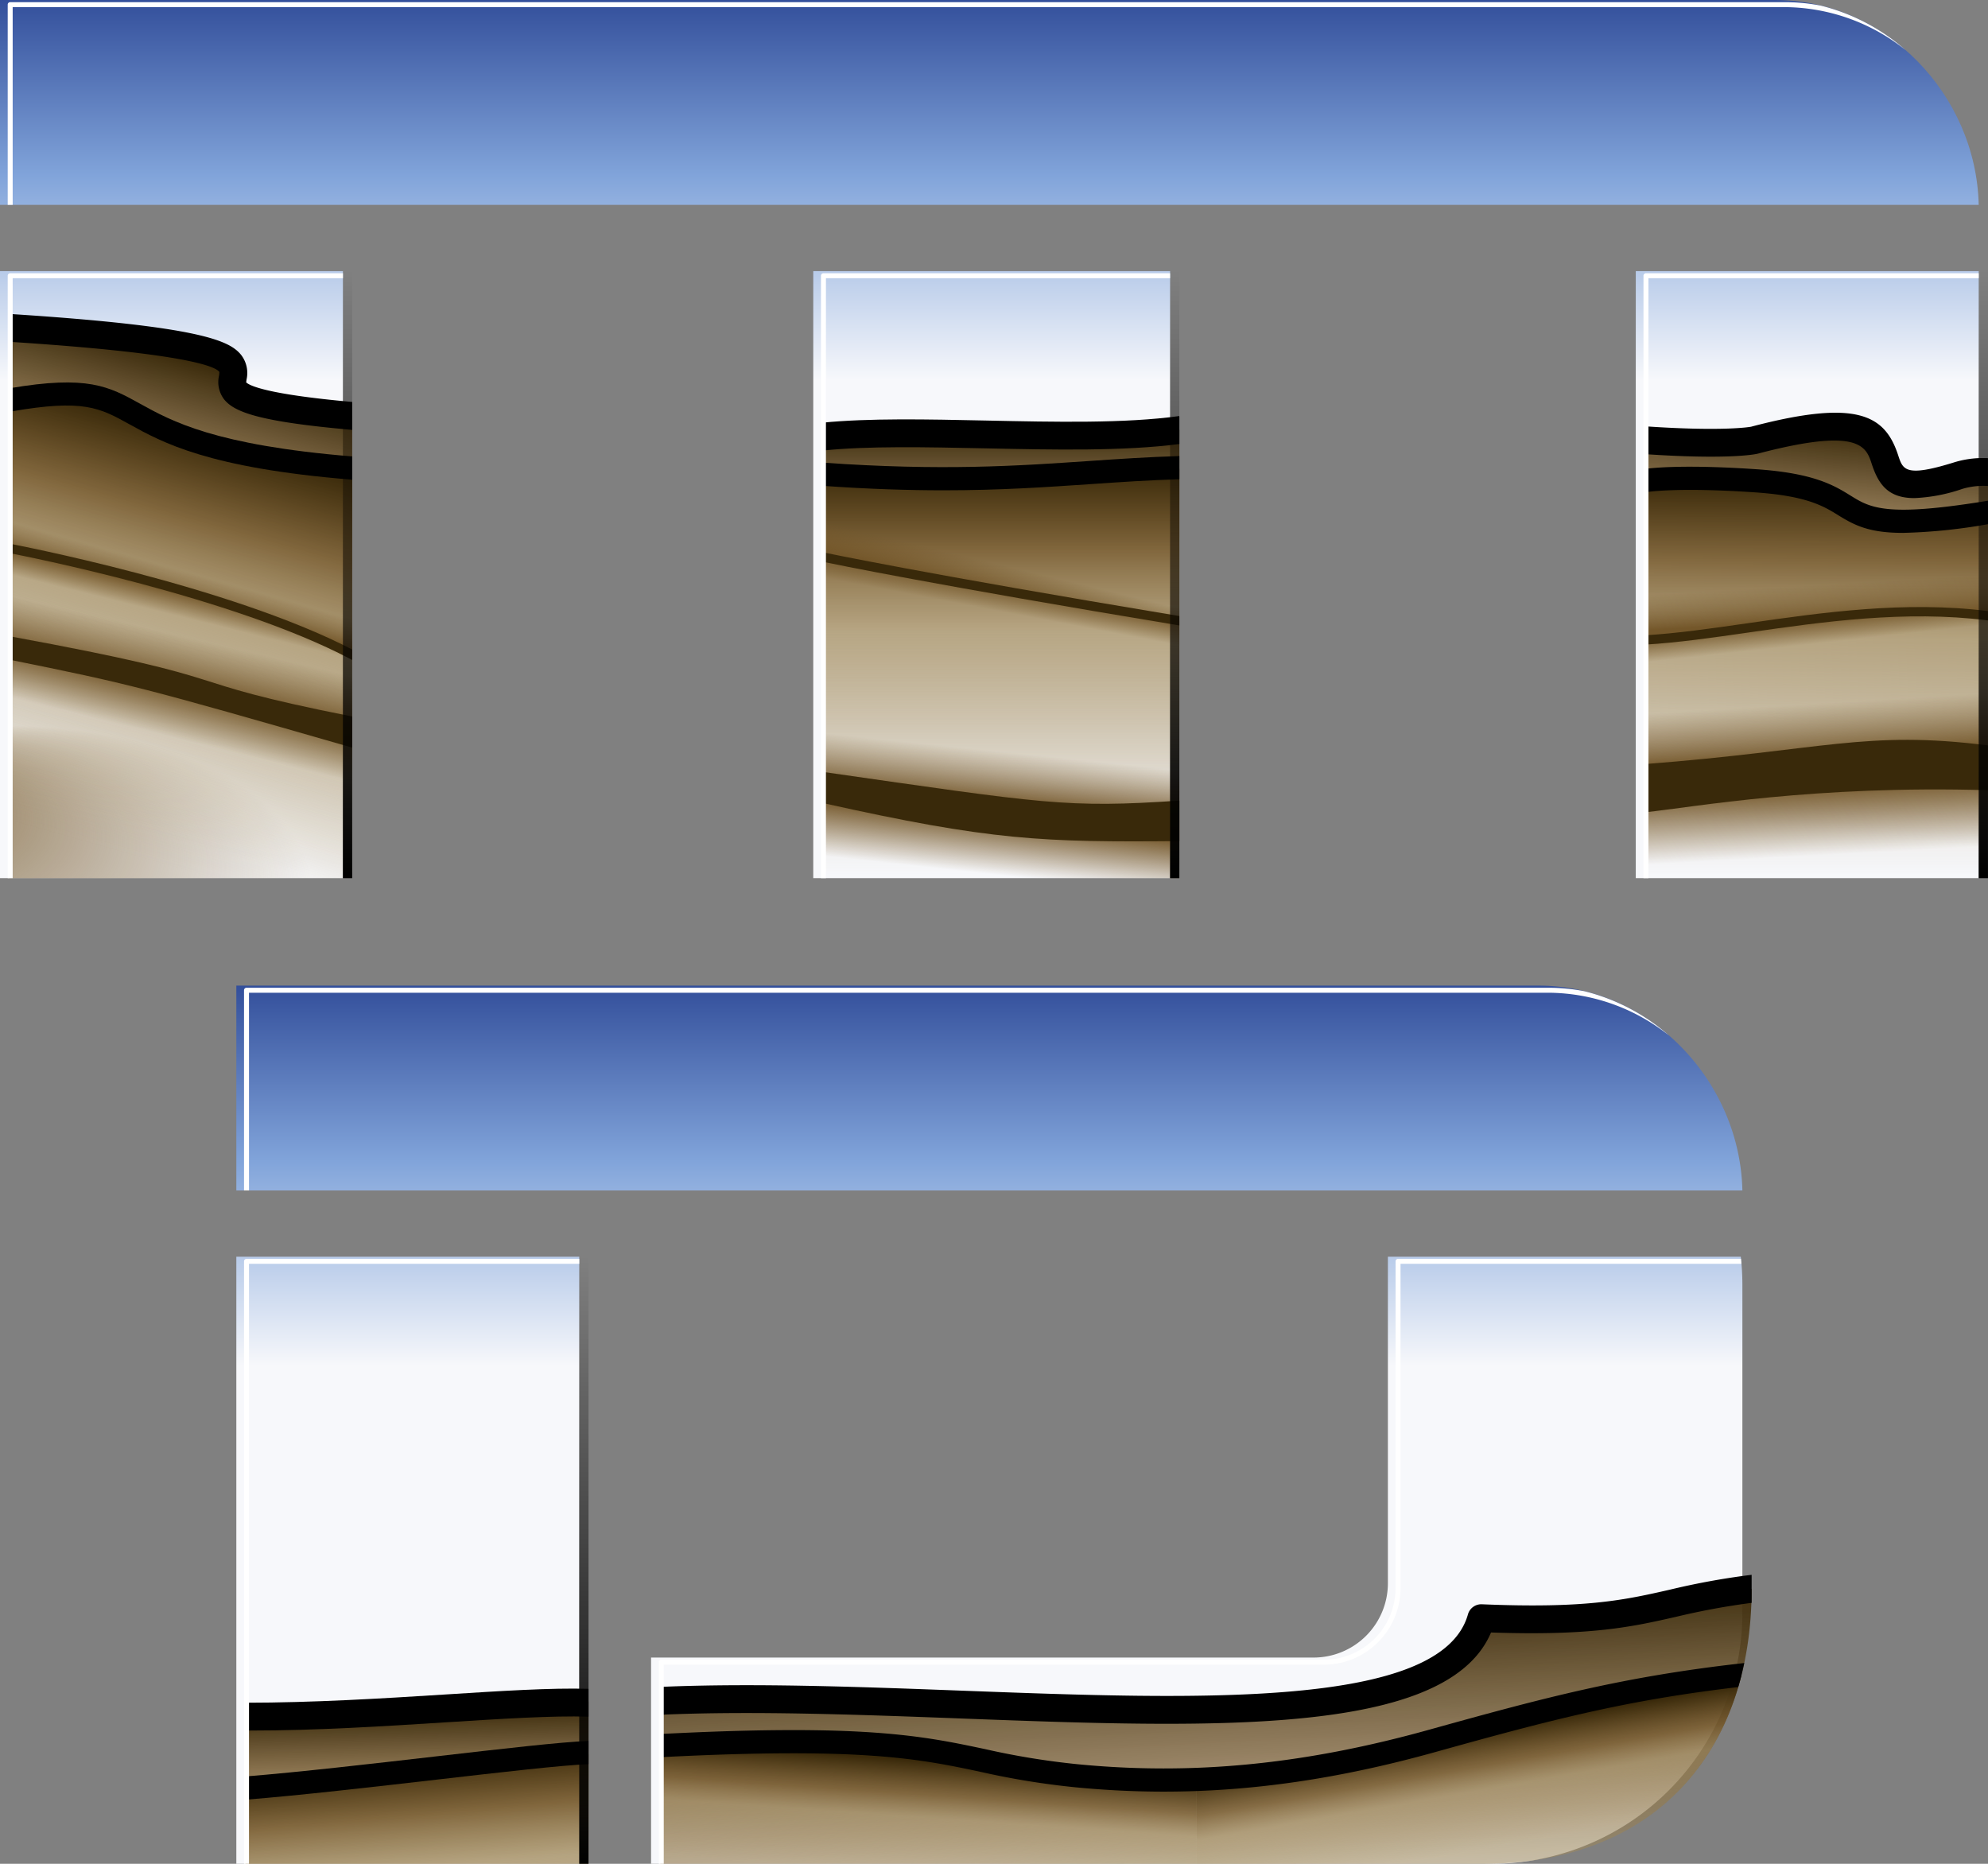 <svg id="Mega_Drive" data-name="Mega Drive" xmlns="http://www.w3.org/2000/svg" xmlns:xlink="http://www.w3.org/1999/xlink" viewBox="0 0 400.005 375"><rect x="0" y="0" width="400.005" height="375" fill="#808080" stroke="none"/><defs><linearGradient id="linear-gradient" x1="199.069" y1="-1" x2="199.069" y2="175.69" gradientTransform="matrix(1, 0, 0, -1, 0, 374)" gradientUnits="userSpaceOnUse"><stop offset="0.42" stop-color="#f7f8fb"/><stop offset="0.567" stop-color="#f7f8fb"/><stop offset="0.8" stop-color="#81a4da"/><stop offset="1" stop-color="#334f9b"/></linearGradient><linearGradient id="linear-gradient-2" x1="241.4" y1="50.661" x2="247.162" y2="-59.338" gradientTransform="matrix(1, 0, 0, -1, 0, 374)" gradientUnits="userSpaceOnUse"><stop offset="0" stop-color="#39290a"/><stop offset="0.3" stop-color="#74572a" stop-opacity="0.7"/><stop offset="0.5" stop-color="#a48e61" stop-opacity="0.5"/><stop offset="1" stop-color="#a48e61" stop-opacity="0"/></linearGradient><linearGradient id="linear-gradient-3" x1="187.438" y1="19.581" x2="185.856" y2="-3.033" gradientTransform="matrix(1, 0, 0, -1, 0, 374)" gradientUnits="userSpaceOnUse"><stop offset="0" stop-color="#39290a"/><stop offset="0.3" stop-color="#74572a" stop-opacity="0.7"/><stop offset="0.5" stop-color="#a48e61" stop-opacity="0.5"/><stop offset="1" stop-color="#a48e61" stop-opacity="0.1"/></linearGradient><linearGradient id="linear-gradient-4" x1="294.338" y1="25.172" x2="298.441" y2="1.905" xlink:href="#linear-gradient-3"/><linearGradient id="linear-gradient-5" x1="83.498" y1="29.704" x2="85.233" y2="-30.047" gradientTransform="matrix(1, 0, 0, -1, 0, 374)" gradientUnits="userSpaceOnUse"><stop offset="0" stop-color="#39290a"/><stop offset="0.2" stop-color="#74572a" stop-opacity="0.8"/><stop offset="0.4" stop-color="#a48e61" stop-opacity="0.6"/><stop offset="1" stop-color="#a48e61" stop-opacity="0"/></linearGradient><linearGradient id="linear-gradient-6" x1="83.065" y1="19.379" x2="87.899" y2="-33.725" xlink:href="#linear-gradient-5"/><linearGradient id="linear-gradient-7" x1="117.482" y1="121.145" x2="117.482" y2="-1" gradientTransform="matrix(1, 0, 0, -1, 0, 374)" gradientUnits="userSpaceOnUse"><stop offset="0" stop-opacity="0"/><stop offset="1"/></linearGradient><linearGradient id="linear-gradient-8" x1="199.068" y1="197.31" x2="199.068" y2="374" xlink:href="#linear-gradient"/><linearGradient id="linear-gradient-9" x1="369.924" y1="287.705" x2="362.235" y2="207.128" xlink:href="#linear-gradient-5"/><linearGradient id="linear-gradient-10" x1="365.502" y1="277.335" x2="365.502" y2="197.616" xlink:href="#linear-gradient-5"/><linearGradient id="linear-gradient-11" x1="365.118" y1="216.014" x2="365.874" y2="201.886" gradientTransform="matrix(1, 0, 0, -1, 0, 374)" gradientUnits="userSpaceOnUse"><stop offset="0" stop-color="#74572a"/><stop offset="1" stop-color="#74572a" stop-opacity="0"/></linearGradient><linearGradient id="linear-gradient-12" x1="368.217" y1="221.646" x2="367.568" y2="232.567" xlink:href="#linear-gradient-11"/><linearGradient id="linear-gradient-13" x1="362.678" y1="249.399" x2="363.242" y2="244.268" xlink:href="#linear-gradient-11"/><linearGradient id="linear-gradient-14" x1="367.481" y1="249.318" x2="367.057" y2="256.395" xlink:href="#linear-gradient-11"/><linearGradient id="linear-gradient-15" x1="201.401" y1="287.52" x2="201.401" y2="216.267" xlink:href="#linear-gradient-5"/><linearGradient id="linear-gradient-16" x1="201.398" y1="279.672" x2="201.398" y2="197.617" xlink:href="#linear-gradient-5"/><linearGradient id="linear-gradient-17" x1="194.62" y1="256.303" x2="195.928" y2="261.701" xlink:href="#linear-gradient-11"/><linearGradient id="linear-gradient-18" x1="206.326" y1="255.233" x2="205.365" y2="250.195" xlink:href="#linear-gradient-11"/><linearGradient id="linear-gradient-19" x1="201.658" y1="209.088" x2="200.446" y2="197.984" xlink:href="#linear-gradient-11"/><linearGradient id="linear-gradient-20" x1="196.076" y1="212.776" x2="197.163" y2="223.216" xlink:href="#linear-gradient-11"/><radialGradient id="radial-gradient" cx="1.698" cy="325.355" fx="-36.557" fy="372.254" r="61.028" gradientTransform="matrix(1, 0, 0, -0.543, 0, 355.829)" xlink:href="#linear-gradient-11"/><linearGradient id="linear-gradient-21" x1="49.394" y1="298.641" x2="23.798" y2="208.349" xlink:href="#linear-gradient-5"/><linearGradient id="linear-gradient-22" x1="47.468" y1="284.62" x2="24.193" y2="202.517" xlink:href="#linear-gradient-5"/><linearGradient id="linear-gradient-23" x1="42.069" y1="253.577" x2="40.885" y2="248.785" xlink:href="#linear-gradient-11"/><linearGradient id="linear-gradient-24" x1="29.141" y1="255.398" x2="30.703" y2="260.904" xlink:href="#linear-gradient-11"/><linearGradient id="linear-gradient-25" x1="28.008" y1="237.577" x2="30.335" y2="247.494" xlink:href="#linear-gradient-11"/><linearGradient id="linear-gradient-26" x1="39.859" y1="234.301" x2="37.544" y2="224.931" xlink:href="#linear-gradient-11"/><linearGradient id="linear-gradient-27" x1="236.364" y1="319.455" x2="236.364" y2="197.31" xlink:href="#linear-gradient-7"/><linearGradient id="linear-gradient-28" x1="399.067" y1="319.455" x2="399.067" y2="197.31" xlink:href="#linear-gradient-7"/><linearGradient id="linear-gradient-29" x1="69.931" y1="319.455" x2="69.931" y2="197.31" xlink:href="#linear-gradient-7"/></defs><title>megadrive 1-2</title><path d="M47.552,375h69V252.855h-69ZM309.585,198.31H47.552v41.212H350.585C350.085,217.386,331.832,198.31,309.585,198.31Zm-30.327,54.545V318.59a14.962,14.962,0,0,1-14.918,14.918H131V375H300.233a50.5,50.5,0,0,0,50.352-50.35v-66.2a50.3,50.3,0,0,0-.321-5.595Z" fill="url(#linear-gradient)"/><path d="M132.867,342.211c63.714-2.8,156.8,13.209,165.19-16.628,31.924,1.343,34.188-3.419,54.39-5.905,0,32.944-19.58,55.322-53.923,55.322H132.867Z" fill="url(#linear-gradient-2)"/><path d="M216.55,357.284c-26.107-2.548-24.942-9.089-83.683-6.06V375H240.792V358.019A179.84,179.84,0,0,1,216.55,357.284Z" fill="url(#linear-gradient-3)"/><path d="M350.414,337.017c-24.039,2.739-39.924,7.043-62.3,13.274a202.6,202.6,0,0,1-47.32,7.728V375h57.732C326.428,375,344.585,360.227,350.414,337.017Z" fill="url(#linear-gradient-4)"/><path d="M352.447,316.859l-.342.043a148.362,148.362,0,0,0-16.16,2.959c-9,2.043-16.784,3.81-37.77,2.926a2.792,2.792,0,0,0-2.812,2.038c-5.332,18.967-54.292,17.128-101.642,15.35-20.693-.776-42.087-1.58-60.854-.763v5.6h.122c18.566-.814,39.9-.017,60.522.759,14.245.535,28.266,1.062,41.254,1.062,32.748,0,58.892-3.353,65.244-18.37,20.221.7,28.464-1.163,37.176-3.141a144.706,144.706,0,0,1,15.262-2.819Z"/><path d="M350.962,334.608l-.813.093c-23.743,2.706-39.281,6.835-62.662,13.345-25.071,6.978-47.536,9.18-70.711,6.918a153.029,153.029,0,0,1-18.5-3.021c-12.539-2.656-24.382-5.168-65.414-3.053v4.667l.12-.006c40.512-2.08,52.084.359,64.327,2.952a157.022,157.022,0,0,0,19.01,3.1c5.981.583,11.914.878,17.852.878,17.66,0,35.373-2.6,54.56-7.945,22.849-6.363,38.142-10.423,61.009-13.091Q350.444,337.09,350.962,334.608Z"/><polygon points="49.417 375 49.417 345.746 118.415 342.366 118.415 375 49.417 375" fill="url(#linear-gradient-5)"/><polygon points="49.417 375 49.417 359.398 118.415 352.933 118.415 375 49.417 375" fill="url(#linear-gradient-6)"/><path d="M118.415,350.29h-.086c-5.414.2-17.211,1.559-30.871,3.131-12.737,1.467-27.155,3.127-38.041,4.006v4.679l.188-.015c10.985-.883,25.542-2.559,38.385-4.037,12.935-1.49,25.149-2.9,30.425-3.1Z"/><rect x="116.55" y="252.855" width="1.865" height="122.145" fill="url(#linear-gradient-7)"/><path d="M89.62,346.542c11.534-.732,21.507-1.359,28.709-1.148h.086V339.8c-7.473-.224-17.518.418-29.15,1.158-12.386.787-26.4,1.634-39.839,1.639h-.009v5.594h.9C63.634,348.2,77.424,347.318,89.62,346.542Z"/><path d="M49.1,253.788V375h1V254.288H116.55v-1H49.6A.5.5,0,0,0,49.1,253.788Z" fill="#fff"/><path d="M50.1,239.522v-39.78H311.632a39.216,39.216,0,0,1,24.2,8.62,40.7,40.7,0,0,0-17.046-8.929,38.186,38.186,0,0,0-7.155-.691H49.6a.5.5,0,0,0-.5.5v40.28Z" fill="#fff"/><path d="M133.554,334.94H266.385A15.435,15.435,0,0,0,281.8,319.522V254.288h68.582c-.028-.333-.051-.668-.085-1H281.305a.5.5,0,0,0-.5.5v65.734a14.434,14.434,0,0,1-14.42,14.418H133.054a.5.5,0,0,0-.5.5V375h1Z" fill="#fff"/><path d="M0,54.545H69V176.69H0ZM163.636,176.69h71.8V54.545h-71.8Zm165.5,0h69V54.545h-69ZM357.136,0H0V41.212H398.135c-.5-22.136-18.75-41.212-41-41.212Z" fill="url(#linear-gradient-8)"/><path d="M393.939,95.726c-27.506,8.548.933-18.181-41.025-7.132,0,0-5.129,1.126-21.912-.016V176.69h69V94.99A17.493,17.493,0,0,0,393.939,95.726Z" fill="url(#linear-gradient-9)"/><path d="M331,96.737V176.69h69V102.564C363.636,108.974,384.848,95.571,331,96.737Z" fill="url(#linear-gradient-10)"/><polygon points="331.002 158.741 331.002 176.69 400 176.69 400 153.613 331.002 158.741" fill="url(#linear-gradient-11)"/><polygon points="331.002 158.741 331.002 54.545 400 54.545 400 153.613 331.002 158.741" fill="url(#linear-gradient-12)"/><path d="M331,128.759c29.256-3.57,49.651-7.2,69-4.87v52.8H331Z" fill="url(#linear-gradient-13)"/><path d="M331,128.759V54.545h69v69.344C377.385,121.834,366.55,124.418,331,128.759Z" fill="url(#linear-gradient-14)"/><path d="M400,92.187a19.588,19.588,0,0,0-6.891.867c-9.717,3.022-10.232,1.448-11.163-1.407-2.645-8.119-8.167-11.439-29.609-5.79-.05.011-5.247,1.007-21.144-.069L331,85.775v5.6c16.543,1.116,21.95.069,22.624-.081,20.558-5.412,21.857-1.433,23,2.081,1.386,4.253,3.439,6.846,8.569,6.844a33.914,33.914,0,0,0,9.66-1.856,14.793,14.793,0,0,1,4.95-.59l.194.014Z"/><path d="M400,100.748l-.373.061c-20.215,3.279-23.327,1.353-27.267-1.088-3.287-2.034-7.378-4.567-19.291-5.332-13.97-.937-20.462-.264-22.067-.047v4.72l.4-.067c.058-.009,6.042-.98,21.367.045,10.756.692,14.148,2.792,17.141,4.646,3.307,2.047,6.226,3.531,13.04,3.531a111.818,111.818,0,0,0,17.055-1.75Z"/><path d="M400,122.951c-16.749-2.1-33.471.307-48.23,2.431-7.386,1.063-14.361,2.064-20.768,2.442v1.869h.055c6.5-.378,13.532-1.391,20.978-2.462,14.676-2.11,31.309-4.5,47.848-2.413l.117.015Z" fill="#39290a"/><path d="M331,153.735c35.9-2.764,44.445-6.882,69-3.753v9.011c-34.965-1.029-58.807,3.351-69,4.445Z" fill="#39290a"/><path d="M165.5,87.879V176.69h71.8V86.48C216.785,89.355,185.315,85.781,165.5,87.879Z" fill="url(#linear-gradient-15)"/><polygon points="165.501 95.605 165.501 176.69 237.296 176.69 237.296 94.328 165.501 95.605" fill="url(#linear-gradient-16)"/><polygon points="165.501 112.063 237.296 124.899 237.296 54.545 165.501 54.545 165.501 112.063" fill="url(#linear-gradient-17)"/><polygon points="165.501 112.51 165.501 176.69 237.296 176.69 237.296 124.899 165.501 112.51" fill="url(#linear-gradient-18)"/><polygon points="165.501 157.887 165.501 176.69 237.296 176.69 237.296 165.657 165.501 157.887" fill="url(#linear-gradient-19)"/><polygon points="165.501 157.887 165.501 54.545 237.296 54.545 237.296 165.657 165.501 157.887" fill="url(#linear-gradient-20)"/><path d="M237.3,83.868l-.022-.158c-10.842,1.506-25.018,1.2-38.732.907-12.165-.26-23.655-.5-33.041.425v5.615c9.141-.95,20.692-.7,32.922-.445,13.632.29,27.7.581,38.873-.876Z"/><path d="M237.3,91.763h-.068c-6.26.184-12.021.577-18.122.994-14.542.991-29.576,2.018-53.44.332l-.165-.012v4.674c9.289.652,17.252.9,24.37.9,11.341,0,20.542-.628,29.553-1.244,6.031-.411,11.73-.8,17.872-.984Z"/><path d="M165.5,111.109v1.907c2.1.441,22.528,4.663,71.643,12.8l.152.026v-1.89c-51.545-8.548-71.4-12.763-71.6-12.8Z" fill="#39290a"/><path d="M165.5,155.3c44.678,6.4,49.107,7.331,71.8,5.785v8.15c-27.584.234-37.762-.077-71.8-7.679Z" fill="#39290a"/><rect x="1.865" y="54.545" width="67.133" height="122.145" fill="url(#radial-gradient)"/><path d="M70.862,83.683c-55.244-4.9,14.453-12.354-69-17.716V176.69h69Z" fill="url(#linear-gradient-21)"/><path d="M70.862,94.056c-55.244-4.111-29.836-18.384-69-13.636v96.27h69Z" fill="url(#linear-gradient-22)"/><path d="M1.865,110.331s53.147,11.412,69,21.4V176.69h-69Z" fill="url(#linear-gradient-23)"/><path d="M1.865,110.331V54.545h69v77.189S46.737,119.381,1.865,110.331Z" fill="url(#linear-gradient-24)"/><polygon points="70.862 54.545 1.865 54.545 1.865 131.002 70.862 147.086 70.862 54.545" fill="url(#linear-gradient-25)"/><polygon points="1.865 131.002 1.865 176.69 70.862 176.69 70.862 147.086 1.865 131.002" fill="url(#linear-gradient-26)"/><path d="M70.862,80.873c-17.3-1.548-20.677-3.308-21.323-3.932.009-.155.044-.4.071-.588a5.947,5.947,0,0,0-1.089-4.939c-2.281-2.8-7.748-5.751-46.477-8.238l-.179-.012v5.607C36.5,71,43.249,73.6,44.142,74.838a4.556,4.556,0,0,1-.071.728,5.759,5.759,0,0,0,1.007,4.766c2.041,2.573,7.025,4.5,25.538,6.137l.246.022Z"/><path d="M70.862,91.833c-27.587-2.258-36.29-7.073-42.646-10.588-6.327-3.5-10.541-5.819-26.351-3.116v4.728l.4-.07c14.536-2.533,17.789-.734,23.7,2.535C32.706,89.053,41.939,94.163,70.68,96.5l.188.015Z"/><path d="M1.865,111.28c3.028.585,44.881,8.8,68.563,21.279l.434.229v-2.1C46.085,117.8,2.478,109.5,2.037,109.415l-.172-.032Z" fill="#39290a"/><path d="M1.865,128.006c49.941,9.174,30.594,8.532,69,16.157v6.261c-42.263-12.153-44.638-12.778-69-17.7Z" fill="#39290a"/><rect x="235.431" y="54.545" width="1.865" height="122.145" fill="url(#linear-gradient-27)"/><rect x="398.135" y="54.545" width="1.865" height="122.145" fill="url(#linear-gradient-28)"/><rect x="68.998" y="54.545" width="1.865" height="122.145" fill="url(#linear-gradient-29)"/><path d="M330.685,55.478V176.69h1V55.978h66.45v-1h-66.95A.5.5,0,0,0,330.685,55.478Z" fill="#fff"/><path d="M165.185,55.478V176.69h1V55.978h69.244v-1H165.685A.5.5,0,0,0,165.185,55.478Z" fill="#fff"/><path d="M2.551,41.212V1.433H359.185a39.225,39.225,0,0,1,24.207,8.624,40.708,40.708,0,0,0-17.043-8.931,38.108,38.108,0,0,0-7.164-.693H2.051a.5.5,0,0,0-.5.5V41.212Z" fill="#fff"/><path d="M1.551,55.478V176.69h1V55.978H69v-1H2.051A.5.5,0,0,0,1.551,55.478Z" fill="#fff"/></svg>